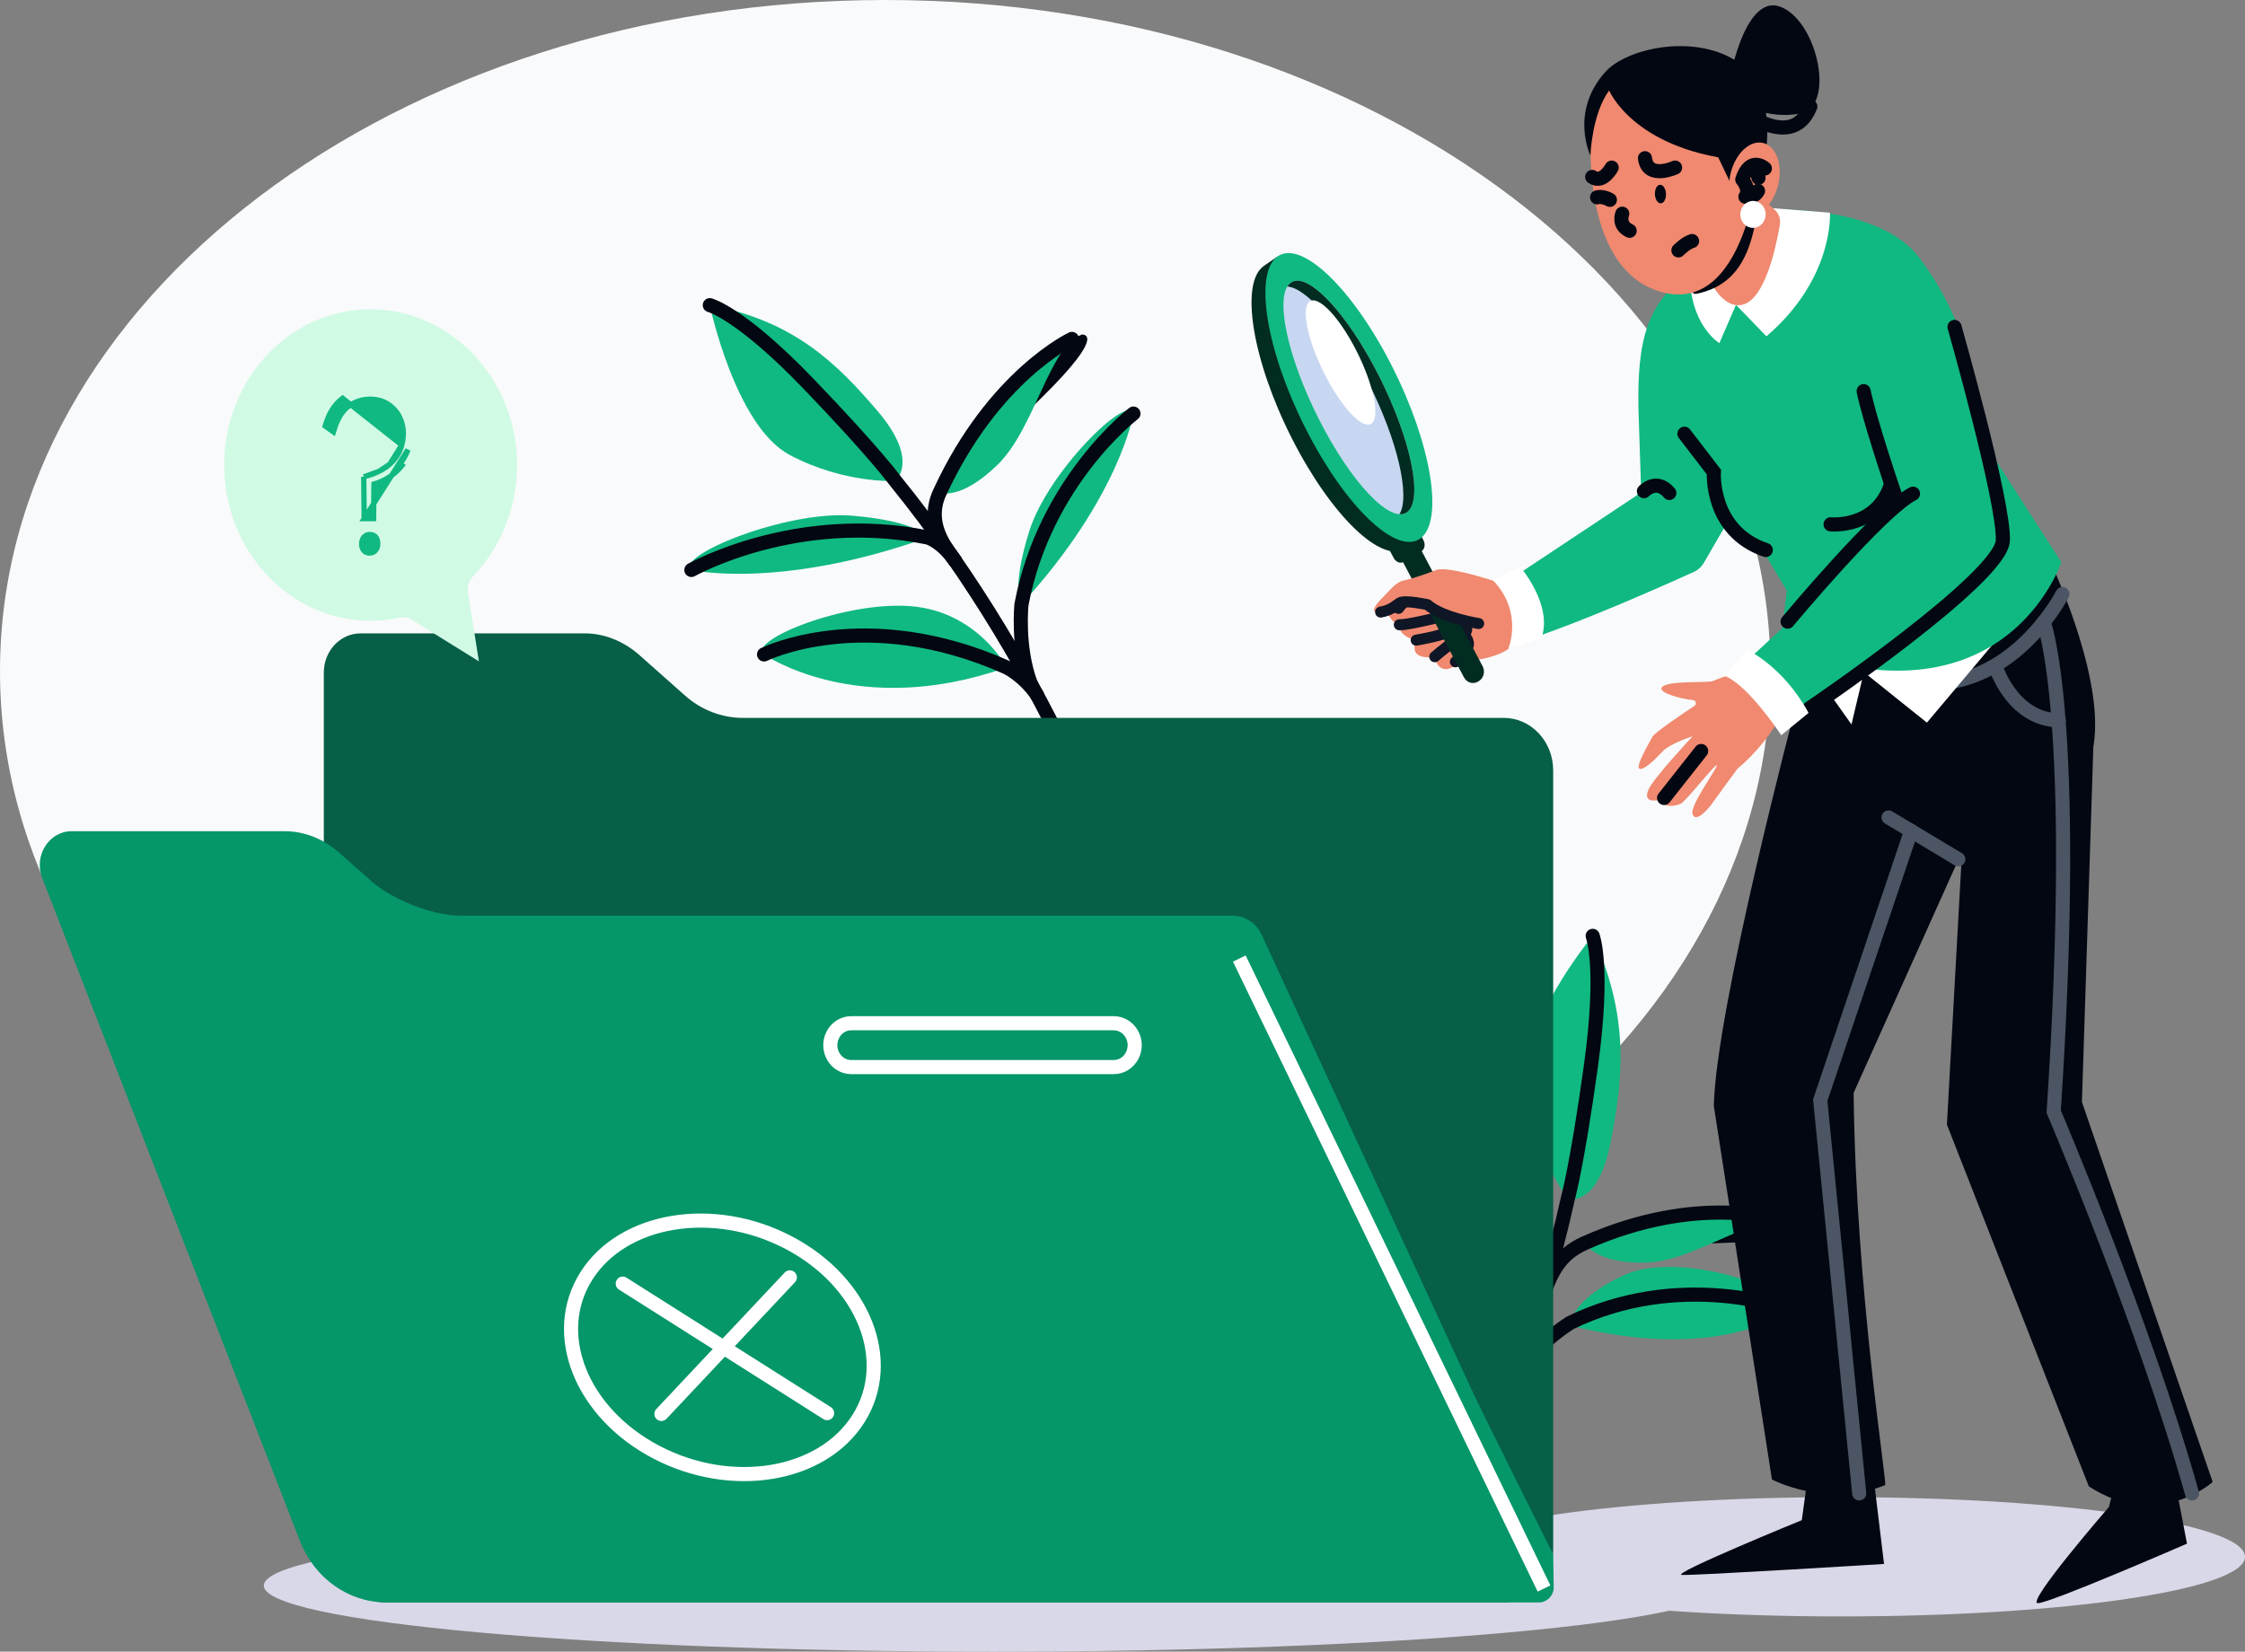 <svg width="212" height="156" viewBox="0 0 212 156" fill="none" xmlns="http://www.w3.org/2000/svg">
<rect x="0" y="0" width="212" height="156" fill="#808080" stroke="none"/>
<g id="g10">
<g id="g12">
<path id="path14" d="M167.191 63.391C167.191 98.401 129.764 126.782 83.596 126.782C37.427 126.782 0 98.401 0 63.391C0 28.381 37.427 -0 83.596 -0C129.764 -0 167.191 28.381 167.191 63.391Z" fill="#F9FAFB"/>
<path id="path16" d="M212 147.038C212 150.149 194.915 152.671 173.839 152.671C152.764 152.671 135.678 150.149 135.678 147.038C135.678 143.928 152.764 141.406 173.839 141.406C194.915 141.406 212 143.928 212 147.038Z" fill="#D9D8E8"/>
<path id="path18" d="M162.793 149.756C162.793 153.205 131.928 156.002 93.854 156.002C55.779 156.002 24.914 153.205 24.914 149.756C24.914 146.307 55.779 143.511 93.854 143.511C131.928 143.511 162.793 146.307 162.793 149.756Z" fill="#D9D8E8"/>
<path id="path20" d="M107.034 39.062C107.034 39.062 105.757 46.939 96.462 57.078C96.462 57.078 95.435 55.725 97.212 50.122C98.99 44.518 106.503 37.154 107.034 39.062Z" fill="#10B981"/>
<path id="path22" d="M107.034 39.062C107.034 39.062 98.669 45.427 96.462 57.078C96.462 57.078 96.034 61.074 97.322 64.536" stroke="#030712" stroke-width="1.333" stroke-miterlimit="10" stroke-linecap="round"/>
<path id="path24" d="M84.55 45.425C84.55 45.425 86.897 43.533 82.86 38.809C79.025 34.321 74.964 30.296 67.028 28.822C67.028 28.822 69.424 40.257 74.595 42.983C79.766 45.708 84.55 45.425 84.55 45.425Z" fill="#10B981"/>
<path id="path26" d="M65.288 53.833C65.288 53.833 73.568 55.754 87.61 50.769C87.61 50.769 86.74 49.225 80.465 48.706C74.19 48.186 63.654 52.55 65.288 53.833Z" fill="#10B981"/>
<path id="path28" d="M65.288 53.833C65.288 53.833 75.222 48.239 87.61 50.769C87.61 50.769 88.885 51.108 90.182 52.952" stroke="#030712" stroke-width="1.333" stroke-miterlimit="10" stroke-linecap="round"/>
<path id="path30" d="M72.151 61.813C72.151 61.813 81.011 68.018 95.054 63.033C95.054 63.033 92.323 57.777 86.048 57.258C79.773 56.738 70.516 60.53 72.151 61.813Z" fill="#10B981"/>
<path id="path32" d="M72.151 61.813C72.151 61.813 81.701 57.073 95.053 63.033C95.053 63.033 96.624 63.776 97.921 65.62" stroke="#030712" stroke-width="1.333" stroke-miterlimit="10" stroke-linecap="round"/>
<path id="path34" d="M102.142 31.603C102.142 31.603 104.757 31.27 98.376 37.549C92.35 43.479 93.116 43.525 93.116 43.525C93.116 43.525 95.403 34.652 102.142 31.603Z" fill="#030712"/>
<path id="path36" d="M88.733 46.528C88.733 46.528 90.686 47.33 94.208 43.891C97.731 40.452 99.044 32.787 102.142 31.603C102.142 31.603 94.37 34.273 88.733 46.528Z" fill="#10B981"/>
<path id="path38" d="M101.541 72.862C97.568 64.348 92.051 54.675 84.55 45.425C84.55 45.425 82.707 42.858 76.305 36.202C69.903 29.547 67.028 28.822 67.028 28.822" stroke="#030712" stroke-width="1.333" stroke-miterlimit="10" stroke-linecap="round"/>
<path id="path40" d="M101.224 32.011C101.224 32.011 93.829 35.444 88.733 46.529C87.498 49.214 88.975 51.339 90.182 52.952" stroke="#030712" stroke-width="1.333" stroke-miterlimit="10" stroke-linecap="round"/>
<path id="path42" d="M168.659 123.902C168.659 123.902 162.478 128.754 148.236 125.193C148.236 125.193 148.274 122.763 153.385 120.425C158.496 118.088 169.467 121.652 168.659 123.902Z" fill="#10B981"/>
<path id="path44" d="M168.217 123.459C168.217 123.459 158.463 119.992 148.3 124.93C148.3 124.93 145.008 126.908 143.129 130.048" stroke="#030712" stroke-width="1.333" stroke-miterlimit="10" stroke-linecap="round"/>
<path id="path46" d="M148.05 113.228C148.05 113.228 150.867 114.138 152.093 107.888C153.258 101.951 153.937 96.091 150.401 88.391C150.401 88.391 143.104 97.166 144.065 103.22C145.026 109.273 148.05 113.228 148.05 113.228Z" fill="#10B981"/>
<path id="path48" d="M168.999 115.57C168.999 115.57 171.173 117.152 162.483 117.405C154.278 117.644 154.826 118.216 154.826 118.216C154.826 118.216 162.04 113.142 168.999 115.57Z" fill="#030712"/>
<path id="path50" d="M149.668 117.404C149.668 117.404 150.641 119.376 155.421 119.256C160.201 119.137 165.935 114.291 168.999 115.57C168.999 115.57 161.498 112.134 149.668 117.404Z" fill="#10B981"/>
<path id="path52" d="M137.143 143.966C141.29 135.546 145.413 125.118 148.05 113.228C148.05 113.228 148.922 110.134 150.229 100.713C151.536 91.293 150.401 88.391 150.401 88.391" stroke="#030712" stroke-width="1.333" stroke-miterlimit="10" stroke-linecap="round"/>
<path id="path54" d="M168.056 115.234C168.056 115.234 160.366 112.635 149.668 117.404C147.076 118.56 146.34 120.384 145.245 123.766" stroke="#030712" stroke-width="1.333" stroke-miterlimit="10" stroke-linecap="round"/>
<path id="path56" d="M70.16 67.806C68.16 67.806 66.223 67.059 64.687 65.695L60.426 61.913C58.892 60.551 57.07 59.822 55.204 59.822H34.054C32.135 59.822 30.579 61.477 30.579 63.519V67.806V144.972C30.579 148.495 33.264 151.351 36.576 151.351H142.007C144.583 151.351 146.671 149.129 146.671 146.389V72.767C146.671 70.027 144.583 67.806 142.007 67.806H70.16Z" fill="#065F46"/>
<path id="path58" d="M146.671 146.805C146.671 146.805 139.495 132.487 138.778 130.843L119.168 88.344C118.675 87.215 117.611 86.493 116.441 86.493H43.569C40.92 86.493 37.089 85.015 35.055 83.21L32.114 80.6C30.581 79.238 28.759 78.509 26.893 78.509H6.765C4.623 78.509 3.167 80.824 3.986 82.93L28.325 145.551C29.689 149.061 32.908 151.351 36.478 151.351H145.355C146.064 151.351 146.72 150.704 146.72 149.949L146.671 146.805Z" fill="#059669"/>
<path id="path60" d="M117.03 90.534L145.805 150.037" stroke="white" stroke-width="1.333" stroke-miterlimit="10" stroke-linejoin="round"/>
<path id="path62" d="M105.174 100.787H80.387C79.711 100.787 79.082 100.426 78.719 99.829C77.881 98.45 78.827 96.645 80.387 96.645H105.174C105.85 96.645 106.479 97.007 106.841 97.605C107.679 98.983 106.734 100.787 105.174 100.787Z" stroke="white" stroke-width="1.333" stroke-miterlimit="10" stroke-linejoin="round"/>
<path id="path64" d="M58.807 121.239L78.106 133.47" stroke="white" stroke-width="1.333" stroke-miterlimit="10" stroke-linecap="round" stroke-linejoin="round"/>
<path id="path66" d="M74.586 120.65L62.459 133.544" stroke="white" stroke-width="1.333" stroke-miterlimit="10" stroke-linecap="round" stroke-linejoin="round"/>
<path id="path68" d="M74.485 117.371C81.576 121.099 84.519 128.547 81.057 134.007C77.595 139.466 69.04 140.87 61.949 137.142C54.858 133.414 51.916 125.966 55.377 120.506C58.839 115.046 67.394 113.643 74.485 117.371Z" stroke="white" stroke-width="1.333" stroke-miterlimit="10" stroke-linecap="round" stroke-linejoin="round"/>
<path id="path70" d="M168.126 67.846C168.589 65.718 166.46 63.065 164.445 63.483C162.805 63.823 161.988 64.242 161.724 64.334C161.209 64.515 157.363 64.249 156.923 64.93C156.604 65.424 158.61 65.993 159.894 66.129C160.158 66.157 160.236 66.525 160.01 66.674C158.749 67.505 156.238 69.196 156.025 69.614C155.739 70.173 154.435 72.35 154.802 72.591C155.17 72.833 156.281 71.746 157.003 70.974C157.725 70.202 159.835 69.546 159.835 69.546C159.835 69.546 156.166 73.463 155.682 74.55C154.962 76.167 157.052 75.458 157.052 75.458C156.725 76.372 158.438 76.171 158.843 75.826C159.644 75.146 162.117 71.97 162.124 72.294C162.132 72.617 159.569 76.077 159.829 76.885C160.088 77.693 161.124 76.679 161.724 75.826C162.324 74.974 164.085 72.591 164.085 72.591C164.085 72.591 166.085 71.038 167.756 68.355C167.769 68.333 168.121 67.871 168.126 67.846Z" fill="#F0896F"/>
<path id="path72" d="M157.143 75.37L160.644 70.932" stroke="#030712" stroke-width="1.333" stroke-miterlimit="10" stroke-linecap="round"/>
<path id="path74" d="M141.809 55.257L154.402 46.899C154.48 46.845 154.555 46.785 154.625 46.72L158.777 42.174C159.681 41.331 161.076 41.528 161.742 42.591L163.778 45.839C164.209 46.527 164.224 47.419 163.816 48.122L160.893 53.167C160.678 53.538 160.363 53.828 159.987 54C157.635 55.071 148.651 59.108 143.292 60.718C141.961 61.118 140.668 59.966 140.785 58.5L140.916 56.849C140.968 56.2 141.297 55.613 141.809 55.257Z" fill="#10B981"/>
<path id="path76" d="M170.812 138.767L170.146 143.58C170.146 143.58 157.668 148.679 158.825 148.753C159.983 148.826 177.914 147.716 177.914 147.716L176.859 138.98L170.812 138.767Z" fill="#030712"/>
<path id="path78" d="M174.288 60.888C174.288 60.888 175.282 71.069 176.028 71.598C176.774 72.127 177.768 72.392 177.768 72.392L176.152 60.756L174.288 60.888Z" stroke="#333436" stroke-width="1.333" stroke-miterlimit="10"/>
<path id="path80" d="M193.993 53.89C193.993 53.89 199.05 64.846 197.582 70.95L169.545 66.848L170.13 55.466L193.993 53.89Z" fill="#030712"/>
<path id="path82" d="M194.762 56.109C194.762 56.109 190.799 63.916 183.216 64.54" stroke="#4B5563" stroke-width="1.333" stroke-miterlimit="10" stroke-linecap="round"/>
<path id="path84" d="M188.419 62.875C188.419 62.875 189.955 67.936 194.414 68.04" stroke="#4B5563" stroke-width="1.333" stroke-miterlimit="10" stroke-linecap="round"/>
<path id="path86" d="M169.545 66.848C169.545 66.848 162.034 95.296 161.839 104.454L167.327 139.736C167.327 139.736 172.563 142.505 178.016 140.267C178.239 140.176 175.251 121.968 175.041 103.222L190.716 68.331L169.545 66.848Z" fill="#030712"/>
<path id="path88" d="M197.705 69.757L196.601 104.086L208.948 139.976C208.948 139.976 203.781 144.619 197.255 140.393L183.851 106.22L185.226 81.354L179.384 77.591L178.514 66.822L197.705 69.757Z" fill="#030712"/>
<path id="path90" d="M176.009 63.483L181.961 68.253L190.493 58.12L169.767 61.27L174.839 68.424L176.009 63.483Z" fill="white"/>
<path id="path92" d="M200.224 138.186L199.146 142.339C199.146 142.339 191.275 151.422 192.434 151.422C193.595 151.422 206.521 145.799 206.521 145.799L204.864 137.148L200.224 138.186Z" fill="#030712"/>
<path id="path94" d="M192.985 58.746C192.985 58.746 196.39 67.649 193.936 104.998C193.936 104.998 202.536 125.131 206.995 141.055" stroke="#4B5563" stroke-width="1.333" stroke-miterlimit="10" stroke-linecap="round"/>
<path id="path96" d="M180.471 78.481L171.889 103.911L175.57 141.055" stroke="#4B5563" stroke-width="1.333" stroke-miterlimit="10" stroke-linecap="round"/>
<path id="path98" d="M143.042 60.277C143.042 60.277 143.209 61.168 141.355 61.848C139.502 62.528 138.411 62.312 138.411 62.312C138.411 62.312 134.253 57.095 134.068 56.91C133.884 56.726 134.198 54.72 135.428 53.916C136.175 53.429 139.072 54.224 141.233 54.924C142.739 55.412 143.669 57.017 143.415 58.67C143.316 59.32 143.192 59.922 143.042 60.277Z" fill="#F0896F"/>
<path id="path100" d="M139.632 58.893C139.632 58.893 136.232 58.368 134.795 57.108C134.795 57.108 132.648 56.647 132.192 56.936C131.736 57.224 131.362 57.633 130.375 57.81C129.387 57.987 129.685 57.288 130.722 56.296C131.019 56.012 131.811 54.993 132.499 54.855C133.425 54.67 135.428 53.916 135.428 53.916L139.447 59.028" fill="#F0896F"/>
<path id="path102" d="M138.411 62.312C138.411 62.312 137.032 63.232 136.548 63.207C136.063 63.182 135.605 62.875 135.486 62.027C135.486 62.027 132.919 62.528 133.732 60.462C133.732 60.462 132.182 60.194 132.14 59.118C132.14 59.118 130.763 58.388 131.064 57.217C131.365 56.046 135.687 56.152 135.687 56.152L140.272 58.629L138.411 62.312Z" fill="#F0896F"/>
<path id="path104" d="M137.437 62.508C137.437 62.508 138.746 61.273 138.674 60.777C138.601 60.282 138.355 60.01 138.057 60.104C137.659 60.231 136.141 61.463 135.486 62.027" stroke="#0F1626" stroke-width="1.04" stroke-miterlimit="10" stroke-linecap="round" stroke-linejoin="round"/>
<path id="path106" d="M133.732 60.462C133.732 60.462 137.221 59.883 137.253 59.333C137.285 58.783 137.041 58.058 136.313 58.212C135.447 58.396 132.964 59.028 132.14 59.011" stroke="#0F1626" stroke-width="1.04" stroke-miterlimit="10" stroke-linecap="round" stroke-linejoin="round"/>
<path id="path108" d="M138.057 60.104C138.057 60.104 138.699 59.681 138.445 59.208C138.191 58.735 137.845 58.569 137.103 58.774" stroke="#0F1626" stroke-width="1.04" stroke-miterlimit="10" stroke-linecap="round" stroke-linejoin="round"/>
<path id="path110" d="M132.07 57.461C132.07 57.461 132.261 57.197 132.531 56.928" stroke="#0F1626" stroke-width="1.04" stroke-miterlimit="10" stroke-linecap="round" stroke-linejoin="round"/>
<path id="path112" d="M139.635 64.342L139.575 64.378C139.105 64.659 138.51 64.481 138.246 63.981L129.178 46.829L130.939 45.775L140.007 62.928C140.271 63.428 140.104 64.061 139.635 64.342Z" fill="#022C22"/>
<path id="path114" d="M133.66 49.586L134.421 51.026C134.627 51.416 134.534 51.889 134.213 52.081L132.568 53.065C132.247 53.257 131.818 53.097 131.612 52.706L130.818 51.204" fill="#022C22"/>
<path id="path116" d="M130.142 35.499C126.996 29.291 123.054 25.018 120.547 24.819L120.63 24.229L119.321 25.137C117.07 26.767 118.266 34.05 121.992 41.403C125.718 48.756 130.563 53.395 132.813 51.765L134.044 50.892L133.69 50.387C134.556 47.539 133.205 41.544 130.142 35.499Z" fill="#022C22"/>
<path id="path118" d="M131.451 34.591C135.177 41.944 136.373 49.226 134.123 50.857C131.872 52.487 127.028 47.848 123.302 40.495C119.576 33.142 118.38 25.859 120.63 24.229C122.881 22.599 127.726 27.238 131.451 34.591Z" fill="#10B981"/>
<path id="path120" d="M130.208 35.492C133.24 41.476 134.431 47.245 132.867 48.378C131.303 49.511 127.578 45.578 124.546 39.594C121.513 33.61 120.323 27.84 121.886 26.707C123.45 25.575 127.176 29.508 130.208 35.492Z" fill="#C8D7F1"/>
<path id="path122" d="M139.632 58.893C139.632 58.893 136.232 58.368 134.795 57.108C134.795 57.108 132.648 56.647 132.192 56.936C131.736 57.224 131.362 57.633 130.375 57.81C129.387 57.987 129.685 57.288 130.722 56.296C131.019 56.012 131.811 54.993 132.499 54.855C133.425 54.67 135.428 53.916 135.428 53.916L139.447 59.028" fill="#F0896F"/>
<path id="path124" d="M139.632 58.893C139.632 58.893 136.232 58.368 134.795 57.108C134.795 57.108 132.648 56.647 132.192 56.936C131.735 57.224 131.362 57.633 130.375 57.81" stroke="#0F1626" stroke-width="1.04" stroke-miterlimit="10" stroke-linecap="round" stroke-linejoin="round"/>
<path id="path126" d="M130.208 35.492C127.176 29.508 123.45 25.575 121.886 26.707C121.763 26.797 121.659 26.918 121.569 27.064C123.376 27.18 126.538 30.832 129.176 36.038C131.969 41.549 133.197 46.875 132.152 48.568C132.423 48.585 132.663 48.526 132.867 48.378C134.431 47.245 133.24 41.476 130.208 35.492Z" fill="#022C22"/>
<path id="path128" d="M128.097 33.146C129.71 36.33 130.343 39.399 129.511 40.001C128.679 40.604 126.698 38.512 125.085 35.328C123.472 32.145 122.838 29.076 123.67 28.473C124.502 27.871 126.484 29.963 128.097 33.146Z" fill="white"/>
<path id="path130" d="M188.412 43.392L185.911 33.897C184.993 30.411 183.383 27.186 181.256 24.36C177.489 19.354 167.594 19.809 167.594 19.809L159.98 25.637C159.957 25.651 159.934 25.664 159.91 25.678C155.428 28.309 154.604 32.368 154.722 38.625L155 47.073L160.154 41.837L161.454 43.734C161.449 43.68 161.444 43.629 161.439 43.58L162.055 44.611L161.454 43.734C161.637 45.477 162.491 49.917 166.463 51.99L168.726 55.778L168.126 61.014C189.365 69.23 194.654 53.097 194.654 53.097L188.412 43.392Z" fill="#10B981"/>
<path id="path132" d="M159.064 40.966L161.844 44.584C161.844 44.584 161.464 50.16 166.746 51.948" stroke="#030712" stroke-width="1.333" stroke-miterlimit="10" stroke-linecap="round"/>
<path id="path134" d="M180.17 48.33L164.005 63.312C164.005 63.312 167.206 68.08 168.646 68.25L188.012 55.14" fill="#10B981"/>
<path id="path136" d="M168.807 58.715C168.807 58.715 177.609 48.16 180.65 46.627" stroke="#030712" stroke-width="1.333" stroke-miterlimit="10" stroke-linecap="round"/>
<path id="path138" d="M175.989 36.944C175.989 36.944 176.409 39.306 179.23 47.606" stroke="#030712" stroke-width="1.333" stroke-miterlimit="10" stroke-linecap="round"/>
<path id="path140" d="M170.887 66.888C170.887 66.888 188.973 54.629 189.133 51.054C189.293 47.478 184.571 30.878 184.571 30.878" stroke="#030712" stroke-width="1.333" stroke-miterlimit="10" stroke-linecap="round"/>
<path id="path142" d="M172.867 49.522C172.867 49.522 177.221 49.958 178.569 45.755" stroke="#030712" stroke-width="1.333" stroke-miterlimit="10" stroke-linecap="round"/>
<path id="path144" d="M155.24 46.392C155.24 46.392 156.44 45.115 157.64 46.562" stroke="#030712" stroke-width="1.333" stroke-miterlimit="10" stroke-linecap="round"/>
<path id="path146" d="M140.998 54.821L143.559 53.544C143.559 53.544 146.68 57.162 145.559 60.269L142.438 61.248C142.438 61.248 143.879 57.843 140.998 54.821Z" fill="white"/>
<path id="path148" d="M165.025 61.397C165.025 61.397 168.386 62.929 170.787 67.335L168.206 69.442C168.206 69.442 165.025 64.589 162.804 63.823L165.025 61.397Z" fill="white"/>
<path id="path150" d="M162.204 19.258L172.807 20.088C172.807 20.088 173.21 26.293 166.807 31.764L163.931 28.792L162.364 32.411C162.364 32.411 159.931 30.955 159.603 26.775L160.12 21.7L162.204 19.258Z" fill="white"/>
<path id="path152" d="M167.594 19.809C167.98 20.16 168.164 20.7 168.074 21.232C167.734 23.252 166.704 28.139 164.641 28.753C162.031 29.53 160.403 24.047 160.403 24.047L161.704 14.469L167.594 19.809Z" fill="#F0896F"/>
<path id="path154" d="M159.325 22.08L159.293 23.475C159.269 23.489 158.823 27.606 160.124 27.765C165.559 26.719 165.901 21.237 166.366 15.796C166.366 15.796 158.798 20.994 159.325 22.08Z" fill="#030712"/>
<path id="path156" d="M150.276 11.812C150.276 11.812 148.951 25.241 156.794 27.551C164.637 29.863 166.515 16.257 166.245 11.552C165.975 6.847 164.003 5.097 158.507 4.886C150.374 4.574 150.276 11.812 150.276 11.812Z" fill="#F0896F"/>
<path id="path158" d="M157.322 18.3C157.344 18.784 157.128 19.188 156.84 19.204C156.551 19.219 156.299 18.84 156.277 18.357C156.254 17.873 156.47 17.469 156.759 17.453C157.048 17.438 157.3 17.817 157.322 18.3Z" fill="#030712"/>
<path id="path160" d="M158.183 15.826C158.183 15.826 155.592 17.026 155.338 14.942" stroke="#030712" stroke-width="1.333" stroke-miterlimit="10" stroke-linecap="round"/>
<path id="path162" d="M152.194 15.831C152.194 15.831 151.338 17.412 150.354 16.71" stroke="#030712" stroke-width="1.333" stroke-miterlimit="10" stroke-linecap="round"/>
<path id="path164" d="M150.817 18.639C150.817 18.639 151.307 18.471 152.025 18.875" stroke="#030712" stroke-width="1.333" stroke-miterlimit="10" stroke-linecap="round"/>
<path id="path166" d="M158.496 23.648C158.496 23.648 159.203 22.93 159.786 22.766" stroke="#030712" stroke-width="1.333" stroke-miterlimit="10" stroke-linecap="round"/>
<path id="path168" d="M153.195 20.186C153.195 20.186 152.745 21.275 153.891 21.798" stroke="#030712" stroke-width="1.333" stroke-miterlimit="10" stroke-linecap="round"/>
<path id="path170" d="M150.184 14.698C150.184 14.698 150.317 10.766 151.955 8.545C151.955 8.545 154.207 13.989 163.911 15.1L166.736 14.469C166.736 14.469 167.893 8.164 163.84 5.681C159.786 3.198 153.582 4.57 151.587 6.802C148.203 10.587 150.184 14.698 150.184 14.698Z" fill="#030712"/>
<path id="path172" d="M162.028 14.381L163.706 17.909L164.894 13.946L162.028 14.381Z" fill="#030712"/>
<path id="path174" d="M167.895 17.543C167.412 19.42 166.024 20.66 164.795 20.314C163.567 19.968 162.963 18.166 163.447 16.289C163.93 14.412 165.318 13.171 166.547 13.518C167.775 13.864 168.379 15.666 167.895 17.543Z" fill="#F0896F"/>
<path id="path176" d="M166.662 15.909C166.662 15.909 165.281 14.644 164.526 16.956C164.526 16.956 165.333 17.868 164.824 18.583C164.824 18.583 165.619 18.775 166.012 18.029" stroke="#030712" stroke-width="1.333" stroke-miterlimit="10" stroke-linecap="round" stroke-linejoin="round"/>
<path id="path178" d="M166.064 16.794C166.064 16.794 165.988 16.28 165.451 15.694" stroke="#030712" stroke-width="1.333" stroke-miterlimit="10" stroke-linecap="round" stroke-linejoin="round"/>
<path id="path180" d="M166.736 20.251C166.736 20.955 166.2 21.525 165.539 21.525C164.877 21.525 164.341 20.955 164.341 20.251C164.341 19.547 164.877 18.977 165.539 18.977C166.2 18.977 166.736 19.547 166.736 20.251Z" fill="white"/>
<path id="path182" d="M163.379 7.325C163.379 7.325 164.853 -0.864 168.293 0.704C171.732 2.272 173.288 10.113 170.012 10.723C166.736 11.332 164.198 9.677 164.198 9.677L163.379 7.325Z" fill="#030712"/>
<path id="path184" d="M163.42 9.677C163.42 9.677 169.111 14.73 170.954 10.069" stroke="#030712" stroke-width="1.333" stroke-miterlimit="10" stroke-linecap="round"/>
<path id="path186" d="M184.929 81.16L178.34 77.205" stroke="#4B5563" stroke-width="1.333" stroke-miterlimit="10" stroke-linecap="round"/>
<path id="path188" d="M35.384 29.217C42.503 29.423 48.393 35.489 48.803 43.053C49.044 47.5 47.424 51.547 44.697 54.402C44.294 54.824 44.107 55.425 44.201 56.018L45.225 62.464L38.925 58.559C38.566 58.337 38.143 58.255 37.736 58.342C36.196 58.673 34.565 58.733 32.883 58.463C26.659 57.46 21.803 51.978 21.229 45.31C20.464 36.422 27.137 28.978 35.384 29.217Z" fill="#D1FAE5"/>
<path id="path190" d="M34.391 48.987H34.639H35.03H35.277L35.28 48.74L35.317 45.722C35.841 45.566 36.32 45.347 36.751 45.065C37.229 44.753 37.637 44.385 37.974 43.96C37.974 43.96 37.974 43.96 37.974 43.96L37.778 43.805C38.098 43.403 38.346 42.959 38.522 42.473L34.391 48.987ZM34.391 48.987L34.389 48.74M34.391 48.987L34.389 48.74M34.389 48.74L34.35 45.223L34.347 45.027M34.389 48.74L34.347 45.027M34.347 45.027L34.537 44.978M34.347 45.027L34.537 44.978M34.537 44.978C35.004 44.857 35.427 44.7 35.807 44.508L35.807 44.508M34.537 44.978L35.807 44.508M35.807 44.508C36.188 44.315 36.519 44.095 36.801 43.846L36.801 43.846M35.807 44.508L36.801 43.846M36.801 43.846C37.084 43.598 37.318 43.322 37.507 43.017C37.697 42.713 37.84 42.384 37.939 42.031M36.801 43.846L37.939 42.031M37.939 42.031C38.036 41.68 38.086 41.307 38.086 40.913C38.086 40.356 37.959 39.834 37.703 39.342C37.45 38.854 37.089 38.46 36.617 38.157C36.155 37.861 35.597 37.708 34.932 37.708C34.228 37.708 33.576 37.913 32.971 38.33C32.387 38.731 31.919 39.43 31.59 40.468L31.487 40.794L31.207 40.596L30.855 40.346L30.709 40.243L30.76 40.071C31.072 39.018 31.601 38.192 32.354 37.614L37.939 42.031ZM34.343 50.759L34.343 50.759C34.484 50.577 34.683 50.485 34.913 50.485C35.146 50.485 35.367 50.559 35.508 50.757L35.508 50.758C35.627 50.925 35.671 51.135 35.671 51.359C35.671 51.571 35.617 51.766 35.501 51.936L35.501 51.937C35.363 52.139 35.153 52.234 34.913 52.234C34.683 52.234 34.474 52.155 34.332 51.969L34.332 51.969C34.203 51.8 34.154 51.587 34.154 51.359C34.154 51.136 34.211 50.929 34.343 50.759Z" fill="#10B981" stroke="#10B981" stroke-width="0.5"/>
</g>
</g>
</svg>
